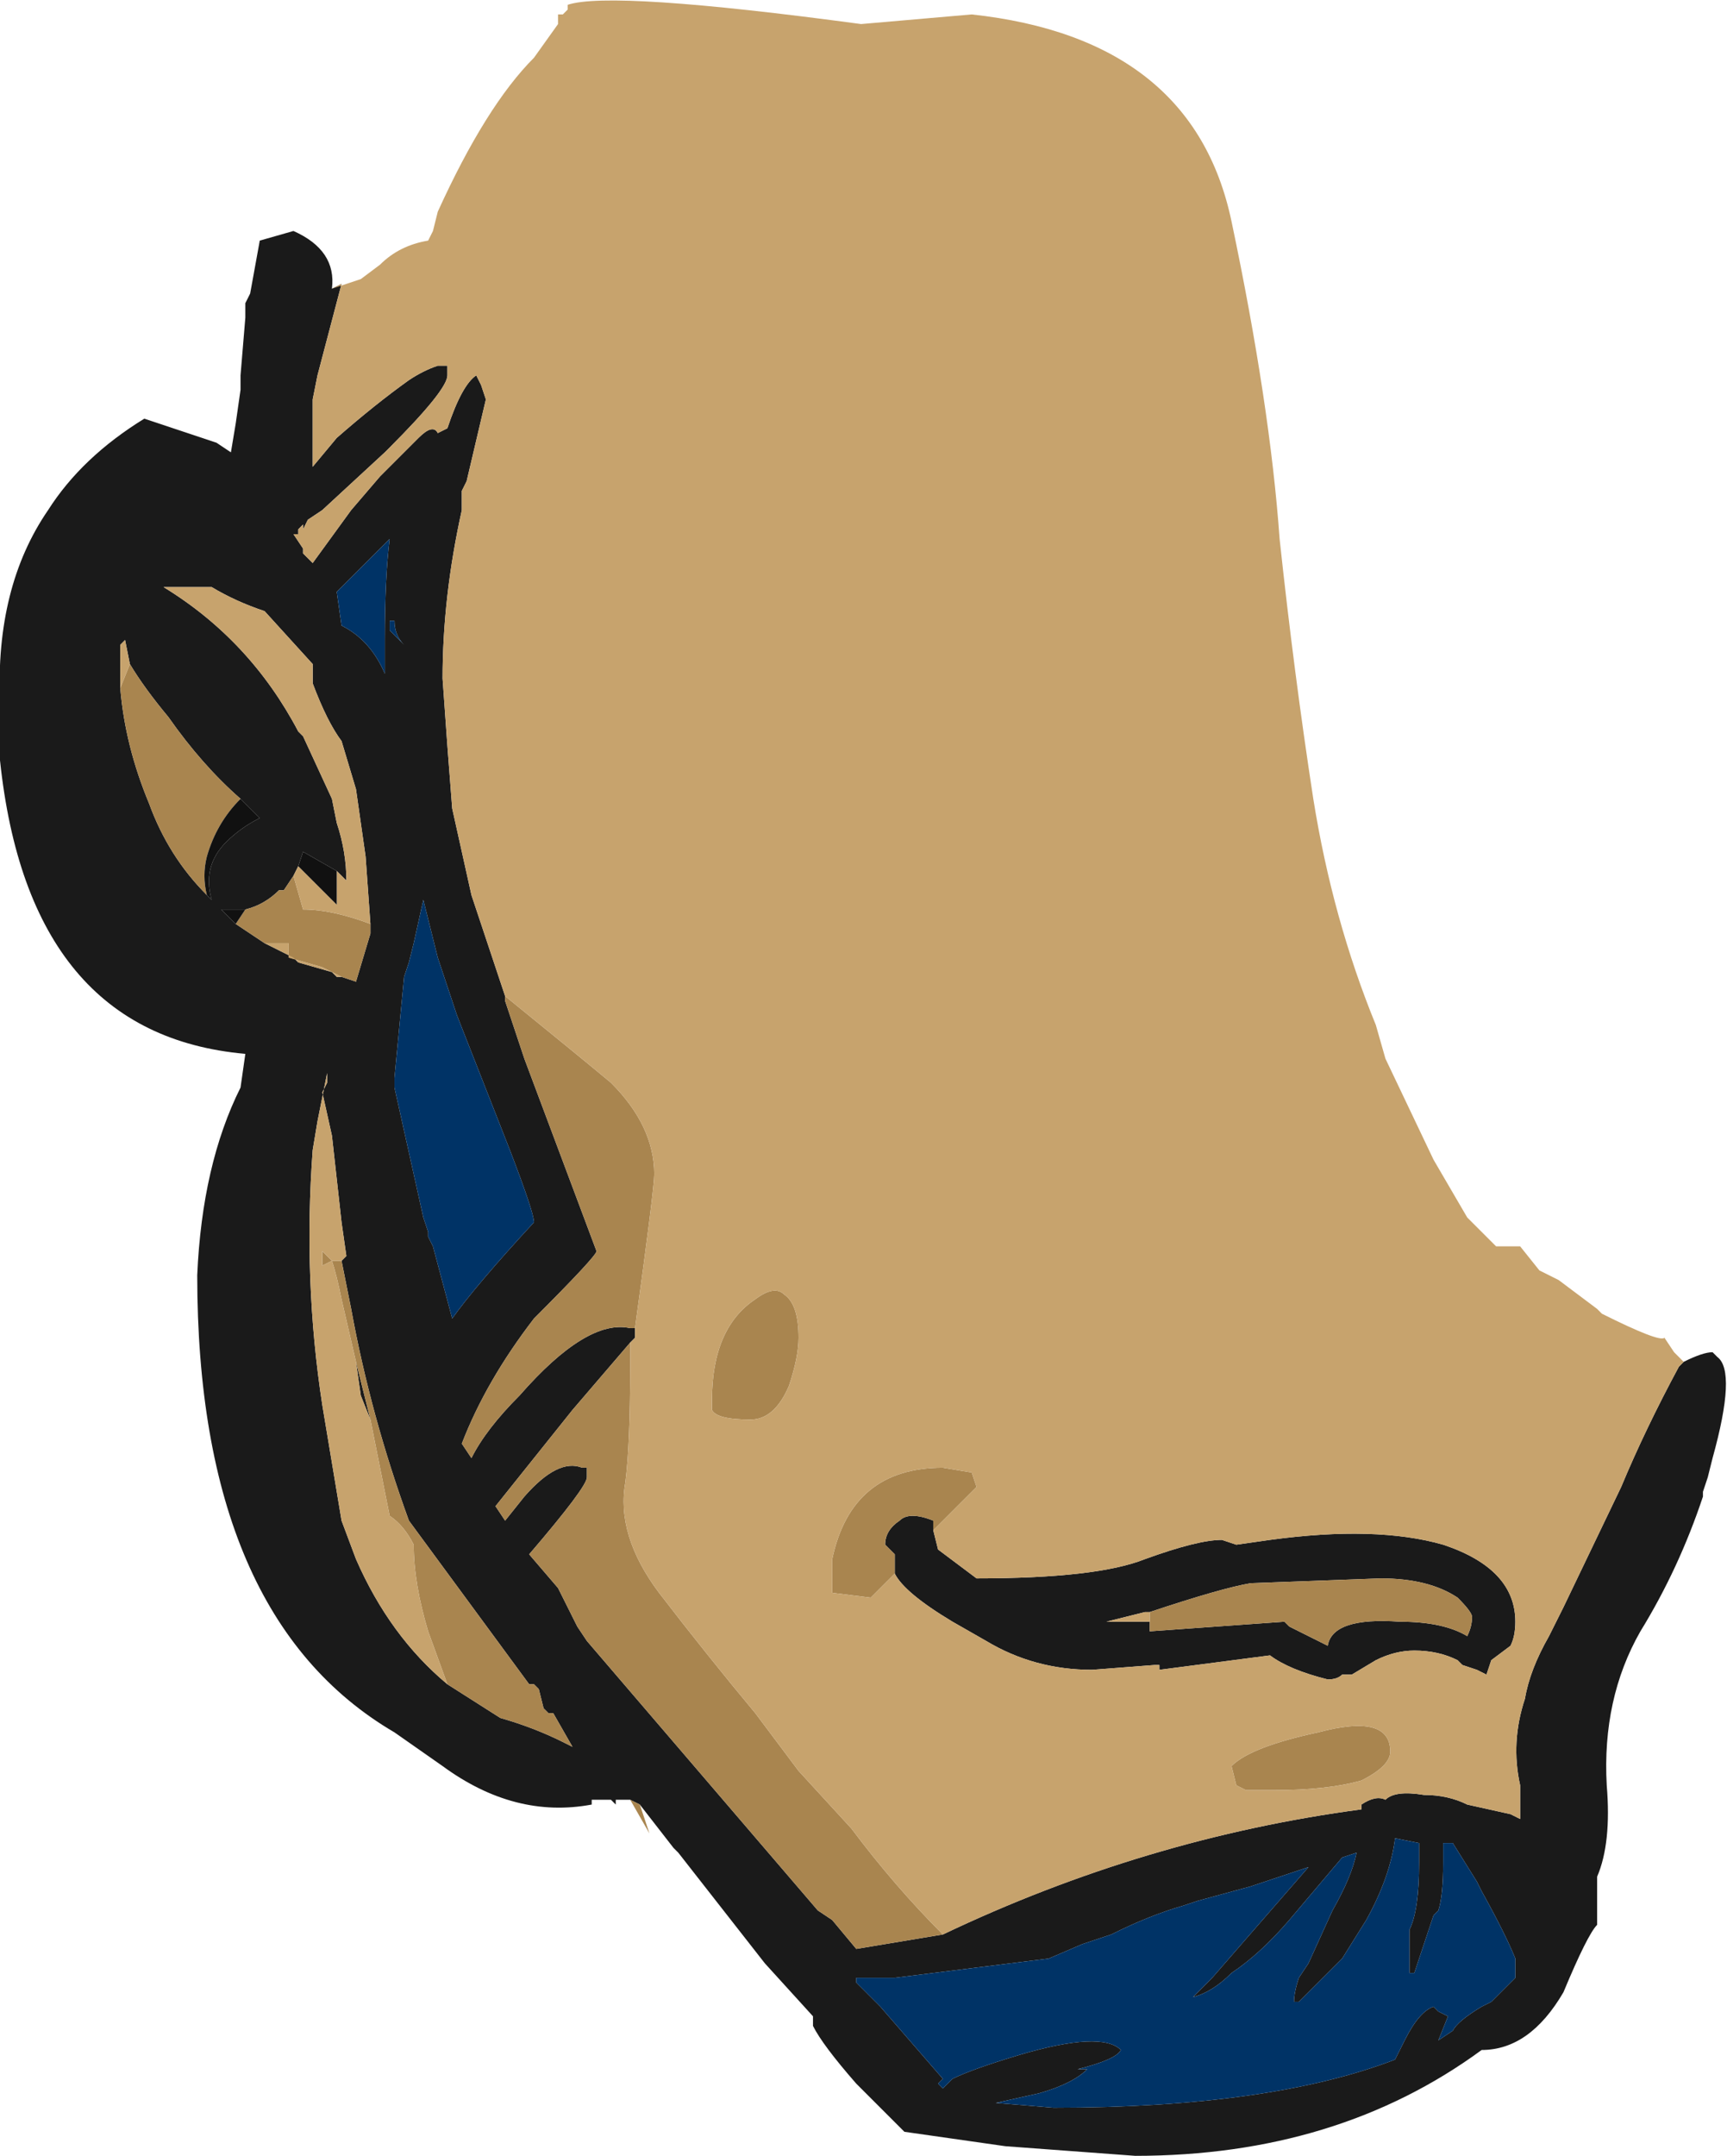 <?xml version="1.0" encoding="UTF-8" standalone="no"?>
<svg xmlns:ffdec="https://www.free-decompiler.com/flash" xmlns:xlink="http://www.w3.org/1999/xlink" ffdec:objectType="shape" height="22.4px" width="17.95px" xmlns="http://www.w3.org/2000/svg">
  <g transform="matrix(1.0, 0.0, 0.0, 1.0, 10.05, 8.85)">
    <path d="M7.45 5.3 Q7.65 5.2 7.75 5.2 L7.8 5.25 Q8.0 5.4 7.75 6.3 L7.7 6.5 7.65 6.65 7.65 6.7 Q7.4 7.45 7.0 8.1 6.6 8.8 6.65 9.7 6.7 10.3 6.55 10.65 L6.55 11.15 Q6.45 11.25 6.2 11.85 5.85 12.45 5.35 12.45 3.85 13.55 1.75 13.55 L0.4 13.45 -0.65 13.3 -1.15 12.8 Q-1.5 12.4 -1.6 12.2 L-1.6 12.1 -2.1 11.55 -3.0 10.4 -3.05 10.35 -3.4 9.9 -3.5 9.85 -3.65 9.85 -3.65 9.9 -3.7 9.85 -3.9 9.85 -3.9 9.9 Q-4.7 10.05 -5.45 9.5 L-5.95 9.15 Q-8.0 7.95 -8.0 4.4 -7.95 3.25 -7.55 2.45 L-7.5 2.1 Q-9.75 1.9 -10.05 -0.95 L-10.05 -1.55 Q-10.1 -2.75 -9.55 -3.55 -9.2 -4.1 -8.55 -4.5 L-7.8 -4.25 -7.65 -4.15 -7.6 -4.45 -7.55 -4.8 -7.55 -4.95 -7.5 -5.55 -7.5 -5.7 -7.45 -5.8 -7.35 -6.35 -7.0 -6.45 Q-6.55 -6.25 -6.6 -5.85 L-6.5 -5.9 -6.75 -4.95 -6.8 -4.7 -6.8 -4.0 -6.55 -4.3 Q-6.15 -4.65 -5.8 -4.9 -5.65 -5.0 -5.5 -5.05 L-5.4 -5.05 -5.4 -4.95 Q-5.4 -4.8 -6.0 -4.2 L-6.05 -4.15 -6.7 -3.55 -6.85 -3.45 -6.9 -3.35 -6.9 -3.4 -6.95 -3.35 -6.95 -3.3 -7.0 -3.3 -6.9 -3.15 -6.9 -3.1 -6.8 -3.0 -6.4 -3.55 -6.1 -3.9 -5.7 -4.3 Q-5.55 -4.45 -5.5 -4.35 L-5.4 -4.4 Q-5.25 -4.85 -5.1 -4.95 L-5.05 -4.85 -5.0 -4.7 -5.2 -3.85 -5.25 -3.75 -5.25 -3.55 Q-5.45 -2.65 -5.45 -1.8 L-5.4 -1.1 -5.35 -0.45 -5.15 0.45 -4.8 1.5 -4.8 1.55 -4.6 2.15 -3.85 4.15 Q-3.85 4.2 -4.5 4.85 -5.0 5.5 -5.25 6.15 L-5.15 6.3 Q-5.0 6.0 -4.65 5.65 -3.95 4.85 -3.5 4.95 L-3.45 4.95 -3.45 5.05 -3.5 5.1 -4.1 5.8 -4.9 6.8 -4.8 6.95 -4.6 6.7 Q-4.25 6.3 -4.0 6.4 L-3.95 6.4 -3.95 6.5 Q-3.95 6.6 -4.55 7.3 L-4.25 7.65 -4.05 8.05 -3.95 8.2 -1.55 11.0 -1.4 11.1 -1.15 11.4 -0.25 11.25 Q1.85 10.25 4.1 9.95 L4.1 9.9 Q4.25 9.8 4.35 9.85 4.45 9.75 4.75 9.8 5.0 9.8 5.2 9.9 L5.65 10.0 5.75 10.05 5.75 9.7 Q5.65 9.25 5.8 8.8 5.85 8.5 6.05 8.15 L6.2 7.85 6.8 6.6 Q7.05 6.0 7.4 5.35 L7.45 5.3 M-4.15 -8.75 L-4.15 -8.8 -4.15 -8.75 M-8.7 -1.95 L-8.75 -2.2 -8.8 -2.15 -8.8 -1.7 Q-8.75 -1.1 -8.5 -0.5 -8.3 0.05 -7.9 0.45 L-7.85 0.5 Q-7.95 0.15 -7.7 -0.1 -7.55 -0.25 -7.35 -0.35 L-7.55 -0.55 Q-7.95 -0.9 -8.3 -1.4 -8.55 -1.7 -8.7 -1.95 M-6.25 -3.0 L-6.55 -2.7 -6.5 -2.35 Q-6.2 -2.2 -6.05 -1.85 L-6.05 -2.2 Q-6.05 -2.85 -6.0 -3.25 L-6.25 -3.0 M-5.95 -2.4 L-6.0 -2.4 -6.0 -2.3 -5.85 -2.15 Q-5.95 -2.25 -5.95 -2.4 M-6.2 0.75 L-6.25 0.05 -6.35 -0.65 -6.5 -1.15 Q-6.65 -1.35 -6.8 -1.75 L-6.8 -1.95 -7.3 -2.5 Q-7.6 -2.6 -7.85 -2.75 L-8.35 -2.75 Q-7.45 -2.2 -6.95 -1.25 L-6.9 -1.2 -6.6 -0.55 -6.55 -0.3 Q-6.45 0.0 -6.45 0.3 -6.5 0.25 -6.55 0.2 L-6.9 0.0 -6.95 0.15 -7.0 0.25 -7.1 0.4 -7.15 0.4 Q-7.3 0.55 -7.5 0.6 L-7.75 0.6 -7.6 0.75 -7.3 0.95 -7.0 1.1 -6.95 1.15 -6.6 1.25 -6.55 1.3 -6.5 1.3 -6.35 1.35 -6.2 0.85 -6.2 0.75 M-5.75 0.95 L-5.8 1.15 -5.85 1.3 -5.95 2.35 -5.95 2.45 -5.65 3.8 -5.6 3.95 -5.6 4.0 -5.55 4.1 -5.35 4.85 Q-5.1 4.5 -4.5 3.85 -4.5 3.75 -4.75 3.1 L-5.3 1.7 -5.5 1.1 -5.65 0.5 -5.75 0.95 M-0.75 7.5 L-0.75 7.3 -0.85 7.2 Q-0.85 7.05 -0.7 6.95 -0.6 6.85 -0.35 6.95 L-0.35 7.05 -0.3 7.25 0.1 7.55 Q1.35 7.55 1.85 7.35 2.4 7.15 2.65 7.15 L2.8 7.2 3.15 7.15 Q4.25 7.0 4.95 7.2 5.7 7.45 5.7 8.0 5.7 8.15 5.65 8.25 L5.45 8.4 5.4 8.55 5.3 8.5 5.15 8.45 5.1 8.4 Q4.9 8.3 4.65 8.3 4.45 8.3 4.25 8.4 L4.0 8.55 3.9 8.55 Q3.85 8.6 3.75 8.6 3.35 8.5 3.15 8.35 L2.0 8.5 2.0 8.45 1.95 8.45 1.3 8.5 Q0.7 8.5 0.2 8.2 L-0.15 8.0 Q-0.65 7.7 -0.75 7.5 M-6.5 4.25 L-6.45 4.2 -6.5 3.85 -6.6 2.95 -6.7 2.5 -6.65 2.4 -6.65 2.3 -6.75 2.8 -6.8 3.1 Q-6.9 4.45 -6.7 5.75 L-6.5 6.95 -6.35 7.35 Q-6.0 8.15 -5.4 8.65 L-4.85 9.0 Q-4.5 9.1 -4.2 9.25 L-4.1 9.3 -4.3 8.95 -4.35 8.95 -4.4 8.9 -4.45 8.7 -4.5 8.65 -4.55 8.65 -5.8 6.95 Q-6.2 5.85 -6.4 4.75 L-6.5 4.25 M-6.2 5.9 L-6.3 5.65 -6.35 5.3 -6.2 5.9 M-0.9 12.0 L-0.25 12.75 -0.3 12.8 -0.25 12.85 -0.15 12.75 Q0.05 12.65 0.55 12.5 1.4 12.25 1.6 12.45 1.55 12.55 1.15 12.65 L1.25 12.65 Q1.1 12.8 0.75 12.9 L0.3 13.0 0.9 13.05 Q3.15 13.05 4.45 12.55 L4.55 12.35 Q4.7 12.05 4.85 12.0 L4.9 12.05 5.0 12.1 4.9 12.35 5.05 12.25 Q5.1 12.15 5.35 12.0 L5.45 11.95 5.7 11.7 5.7 11.5 Q5.6 11.25 5.35 10.8 L5.3 10.7 5.05 10.3 4.95 10.3 4.95 10.5 Q4.95 10.85 4.9 11.0 L4.85 11.05 4.65 11.65 4.6 11.65 4.6 11.2 Q4.7 11.0 4.7 10.5 L4.7 10.3 4.45 10.25 Q4.4 10.65 4.15 11.1 L3.9 11.5 3.45 11.95 3.4 11.95 Q3.4 11.85 3.45 11.7 L3.55 11.55 3.8 11.0 Q4.0 10.65 4.05 10.4 L3.9 10.45 3.35 11.1 Q3.05 11.45 2.75 11.65 2.55 11.85 2.35 11.9 L2.55 11.7 3.55 10.55 2.95 10.75 2.4 10.9 2.25 10.95 Q1.9 11.05 1.5 11.25 L1.2 11.35 0.85 11.5 -0.75 11.7 -1.15 11.7 -1.15 11.75 -0.9 12.0 M1.9 8.0 L1.9 8.1 3.3 8.0 3.35 8.05 3.75 8.25 Q3.8 7.95 4.5 8.0 4.95 8.0 5.2 8.15 5.25 8.05 5.25 7.95 5.25 7.9 5.1 7.75 4.8 7.55 4.3 7.55 L2.95 7.6 Q2.65 7.65 1.9 7.9 L1.85 7.9 1.45 8.0 1.9 8.0" fill="#1a1a1a" fill-rule="evenodd" stroke="none"/>
    <path d="M-3.4 9.9 L-3.3 10.2 -3.5 9.85 -3.4 9.9 M-8.8 -1.7 L-8.7 -1.95 Q-8.55 -1.7 -8.3 -1.4 -7.95 -0.9 -7.55 -0.55 -7.8 -0.3 -7.9 0.05 -7.95 0.25 -7.9 0.45 -8.3 0.05 -8.5 -0.5 -8.75 -1.1 -8.8 -1.7 M-6.2 0.75 L-6.2 0.85 -6.35 1.35 -6.5 1.3 -6.7 1.2 -7.05 1.1 -7.05 0.95 -7.3 0.95 -7.6 0.75 -7.5 0.6 Q-7.3 0.55 -7.15 0.4 L-7.1 0.4 -7.0 0.25 -6.9 0.6 Q-6.6 0.6 -6.2 0.75 M-4.8 1.5 Q-4.0 2.15 -3.7 2.4 -3.25 2.85 -3.25 3.35 -3.25 3.5 -3.45 4.95 L-3.5 4.95 Q-3.95 4.85 -4.65 5.65 -5.0 6.0 -5.15 6.3 L-5.25 6.15 Q-5.0 5.5 -4.5 4.85 -3.85 4.2 -3.85 4.15 L-4.6 2.15 -4.8 1.55 -4.8 1.5 M-3.5 5.1 L-3.5 5.35 Q-3.5 6.15 -3.55 6.55 -3.65 7.1 -3.2 7.7 -2.7 8.35 -2.2 8.95 L-1.75 9.55 -1.2 10.15 Q-0.75 10.75 -0.25 11.25 L-1.15 11.4 -1.4 11.1 -1.55 11.0 -3.95 8.2 -4.05 8.05 -4.25 7.65 -4.55 7.3 Q-3.95 6.6 -3.95 6.5 L-3.95 6.4 -4.0 6.4 Q-4.25 6.3 -4.6 6.7 L-4.8 6.95 -4.9 6.8 -4.1 5.8 -3.5 5.1 M-0.35 7.05 L-0.35 6.95 Q-0.6 6.85 -0.7 6.95 -0.85 7.05 -0.85 7.2 L-0.75 7.3 -0.75 7.5 -1.0 7.75 -1.4 7.7 -1.4 7.35 Q-1.2 6.4 -0.25 6.4 L0.05 6.45 0.1 6.6 -0.35 7.05 M-2.65 5.8 L-2.65 5.7 Q-2.65 4.95 -2.2 4.65 -2.0 4.5 -1.9 4.6 -1.75 4.7 -1.75 5.05 -1.75 5.25 -1.85 5.55 -2.0 5.9 -2.25 5.9 -2.6 5.9 -2.65 5.8 M-5.4 8.65 L-5.6 8.1 Q-5.75 7.6 -5.75 7.2 -5.85 7.0 -6.0 6.9 L-6.2 5.9 -6.35 5.3 -6.5 4.65 Q-6.55 4.4 -6.6 4.25 L-6.7 4.3 -6.7 4.15 -6.6 4.25 -6.5 4.25 -6.4 4.75 Q-6.2 5.85 -5.8 6.95 L-4.55 8.65 -4.5 8.65 -4.45 8.7 -4.4 8.9 -4.35 8.95 -4.3 8.95 -4.1 9.3 -4.2 9.25 Q-4.5 9.1 -4.85 9.0 L-5.4 8.65 M1.9 7.9 Q2.65 7.65 2.95 7.6 L4.3 7.55 Q4.8 7.55 5.1 7.75 5.25 7.9 5.25 7.95 5.25 8.05 5.2 8.15 4.95 8.0 4.5 8.0 3.8 7.95 3.75 8.25 L3.35 8.05 3.3 8.0 1.9 8.1 1.9 8.0 1.9 7.9 M2.9 9.75 L2.8 9.7 2.75 9.5 Q2.95 9.3 3.65 9.15 4.4 8.95 4.4 9.35 4.4 9.5 4.1 9.65 3.75 9.75 3.2 9.75 L2.9 9.75" fill="#a9854f" fill-rule="evenodd" stroke="none"/>
    <path d="M-4.15 -8.8 Q-3.7 -8.95 -1.1 -8.6 L0.05 -8.7 Q2.35 -8.45 2.75 -6.55 3.15 -4.65 3.25 -3.25 3.4 -1.85 3.6 -0.55 3.8 0.7 4.25 1.8 L4.35 2.15 4.85 3.2 5.2 3.8 5.5 4.1 5.75 4.1 5.95 4.35 6.15 4.45 6.55 4.75 6.6 4.8 Q7.2 5.1 7.25 5.05 L7.35 5.2 7.45 5.3 7.4 5.35 Q7.05 6.0 6.8 6.6 L6.2 7.85 6.05 8.15 Q5.85 8.5 5.8 8.8 5.65 9.25 5.75 9.7 L5.75 10.05 5.65 10.0 5.2 9.9 Q5.0 9.8 4.75 9.8 4.45 9.75 4.35 9.85 4.25 9.8 4.1 9.9 L4.1 9.95 Q1.85 10.25 -0.25 11.25 -0.75 10.75 -1.2 10.15 L-1.75 9.55 -2.2 8.95 Q-2.7 8.35 -3.2 7.7 -3.65 7.1 -3.55 6.55 -3.5 6.15 -3.5 5.35 L-3.5 5.1 -3.45 5.05 -3.45 4.95 Q-3.25 3.5 -3.25 3.35 -3.25 2.85 -3.7 2.4 -4.0 2.15 -4.8 1.5 L-5.15 0.45 -5.35 -0.45 -5.4 -1.1 -5.45 -1.8 Q-5.45 -2.65 -5.25 -3.55 L-5.25 -3.75 -5.2 -3.85 -5.0 -4.7 -5.05 -4.85 -5.1 -4.95 Q-5.25 -4.85 -5.4 -4.4 L-5.5 -4.35 Q-5.55 -4.45 -5.7 -4.3 L-6.1 -3.9 -6.4 -3.55 -6.8 -3.0 -6.9 -3.1 -6.9 -3.15 -7.0 -3.3 -6.95 -3.3 -6.95 -3.35 -6.9 -3.4 -6.9 -3.35 -6.85 -3.45 -6.7 -3.55 -6.05 -4.15 -6.0 -4.2 Q-5.4 -4.8 -5.4 -4.95 L-5.4 -5.05 -5.5 -5.05 Q-5.65 -5.0 -5.8 -4.9 -6.15 -4.65 -6.55 -4.3 L-6.8 -4.0 -6.8 -4.7 -6.75 -4.95 -6.5 -5.9 -6.6 -5.85 -6.3 -5.95 -6.1 -6.1 Q-5.9 -6.3 -5.6 -6.35 L-5.55 -6.45 -5.5 -6.65 Q-5.25 -7.2 -5.0 -7.6 -4.75 -8.0 -4.5 -8.25 L-4.25 -8.6 -4.25 -8.7 -4.2 -8.7 -4.15 -8.75 -4.15 -8.8 M-8.7 -1.95 L-8.8 -1.7 -8.8 -2.15 -8.75 -2.2 -8.7 -1.95 M-6.55 0.2 Q-6.5 0.25 -6.45 0.3 -6.45 0.0 -6.55 -0.3 L-6.6 -0.55 -6.9 -1.2 -6.95 -1.25 Q-7.45 -2.2 -8.35 -2.75 L-7.85 -2.75 Q-7.6 -2.6 -7.3 -2.5 L-6.8 -1.95 -6.8 -1.75 Q-6.65 -1.35 -6.5 -1.15 L-6.35 -0.65 -6.25 0.05 -6.2 0.75 Q-6.6 0.6 -6.9 0.6 L-7.0 0.25 -6.95 0.15 -6.55 0.55 -6.55 0.2 M-6.5 1.3 L-6.55 1.3 -6.6 1.25 -6.95 1.15 -7.0 1.1 -7.3 0.95 -7.05 0.95 -7.05 1.1 -6.7 1.2 -6.5 1.3 M-0.35 7.05 L0.1 6.6 0.05 6.45 -0.25 6.4 Q-1.2 6.4 -1.4 7.35 L-1.4 7.7 -1.0 7.75 -0.75 7.5 Q-0.65 7.7 -0.15 8.0 L0.2 8.2 Q0.7 8.5 1.3 8.5 L1.95 8.45 2.0 8.45 2.0 8.5 3.15 8.35 Q3.35 8.5 3.75 8.6 3.85 8.6 3.9 8.55 L4.0 8.55 4.25 8.4 Q4.45 8.3 4.65 8.3 4.9 8.3 5.1 8.4 L5.15 8.45 5.3 8.5 5.4 8.55 5.45 8.4 5.65 8.25 Q5.7 8.15 5.7 8.0 5.7 7.45 4.95 7.2 4.25 7.0 3.15 7.15 L2.8 7.2 2.65 7.15 Q2.4 7.15 1.85 7.35 1.35 7.55 0.1 7.55 L-0.3 7.25 -0.35 7.05 M-2.65 5.8 Q-2.6 5.9 -2.25 5.9 -2.0 5.9 -1.85 5.55 -1.75 5.25 -1.75 5.05 -1.75 4.7 -1.9 4.6 -2.0 4.5 -2.2 4.65 -2.65 4.95 -2.65 5.7 L-2.65 5.8 M-5.4 8.65 Q-6.0 8.15 -6.35 7.35 L-6.5 6.95 -6.7 5.75 Q-6.9 4.45 -6.8 3.1 L-6.75 2.8 -6.65 2.3 -6.65 2.4 -6.7 2.5 -6.6 2.95 -6.5 3.85 -6.45 4.2 -6.5 4.25 -6.6 4.25 -6.7 4.15 -6.7 4.3 -6.6 4.25 Q-6.55 4.4 -6.5 4.65 L-6.35 5.3 -6.3 5.65 -6.2 5.9 -6.0 6.9 Q-5.85 7.0 -5.75 7.2 -5.75 7.6 -5.6 8.1 L-5.4 8.65 M1.9 7.9 L1.9 8.0 1.45 8.0 1.85 7.9 1.9 7.9 M2.9 9.75 L3.2 9.75 Q3.75 9.75 4.1 9.65 4.4 9.5 4.4 9.35 4.4 8.95 3.65 9.15 2.95 9.3 2.75 9.5 L2.8 9.7 2.9 9.75" fill="#c7a36d" fill-rule="evenodd" stroke="none"/>
    <path d="M-6.25 -3.0 L-6.0 -3.25 Q-6.05 -2.85 -6.05 -2.2 L-6.05 -1.85 Q-6.2 -2.2 -6.5 -2.35 L-6.55 -2.7 -6.25 -3.0 M-5.95 -2.4 Q-5.95 -2.25 -5.85 -2.15 L-6.0 -2.3 -6.0 -2.4 -5.95 -2.4 M-5.75 0.95 L-5.65 0.5 -5.5 1.1 -5.3 1.7 -4.75 3.1 Q-4.5 3.75 -4.5 3.85 -5.1 4.5 -5.35 4.85 L-5.55 4.1 -5.6 4.0 -5.6 3.95 -5.65 3.8 -5.95 2.45 -5.95 2.35 -5.85 1.3 -5.8 1.15 -5.75 0.95 M-0.9 12.0 L-1.15 11.75 -1.15 11.7 -0.75 11.7 0.85 11.5 1.2 11.35 1.5 11.25 Q1.9 11.05 2.25 10.95 L2.4 10.9 2.95 10.75 3.55 10.55 2.55 11.7 2.35 11.9 Q2.55 11.85 2.75 11.65 3.05 11.45 3.35 11.1 L3.9 10.45 4.05 10.4 Q4.0 10.65 3.8 11.0 L3.55 11.55 3.45 11.7 Q3.4 11.85 3.4 11.95 L3.45 11.95 3.9 11.5 4.15 11.1 Q4.4 10.65 4.45 10.25 L4.7 10.3 4.7 10.5 Q4.7 11.0 4.6 11.2 L4.6 11.65 4.65 11.65 4.85 11.05 4.9 11.0 Q4.95 10.85 4.95 10.5 L4.95 10.3 5.05 10.3 5.3 10.7 5.35 10.8 Q5.6 11.25 5.7 11.5 L5.7 11.7 5.45 11.95 5.35 12.0 Q5.1 12.15 5.05 12.25 L4.9 12.35 5.0 12.1 4.9 12.05 4.85 12.0 Q4.7 12.05 4.55 12.35 L4.45 12.55 Q3.15 13.05 0.9 13.05 L0.3 13.0 0.75 12.9 Q1.1 12.8 1.25 12.65 L1.15 12.65 Q1.55 12.55 1.6 12.45 1.4 12.25 0.55 12.5 0.05 12.65 -0.15 12.75 L-0.25 12.85 -0.3 12.8 -0.25 12.75 -0.9 12.0" fill="#003366" fill-rule="evenodd" stroke="none"/>
    <path d="M-7.9 0.45 Q-7.95 0.25 -7.9 0.05 -7.8 -0.3 -7.55 -0.55 L-7.35 -0.35 Q-7.55 -0.25 -7.7 -0.1 -7.95 0.15 -7.85 0.5 L-7.9 0.45 M-7.6 0.75 L-7.75 0.6 -7.5 0.6 -7.6 0.75 M-6.95 0.15 L-6.9 0.0 -6.55 0.2 -6.55 0.55 -6.95 0.15" fill="#111111" fill-rule="evenodd" stroke="none"/>
  </g>
</svg>

